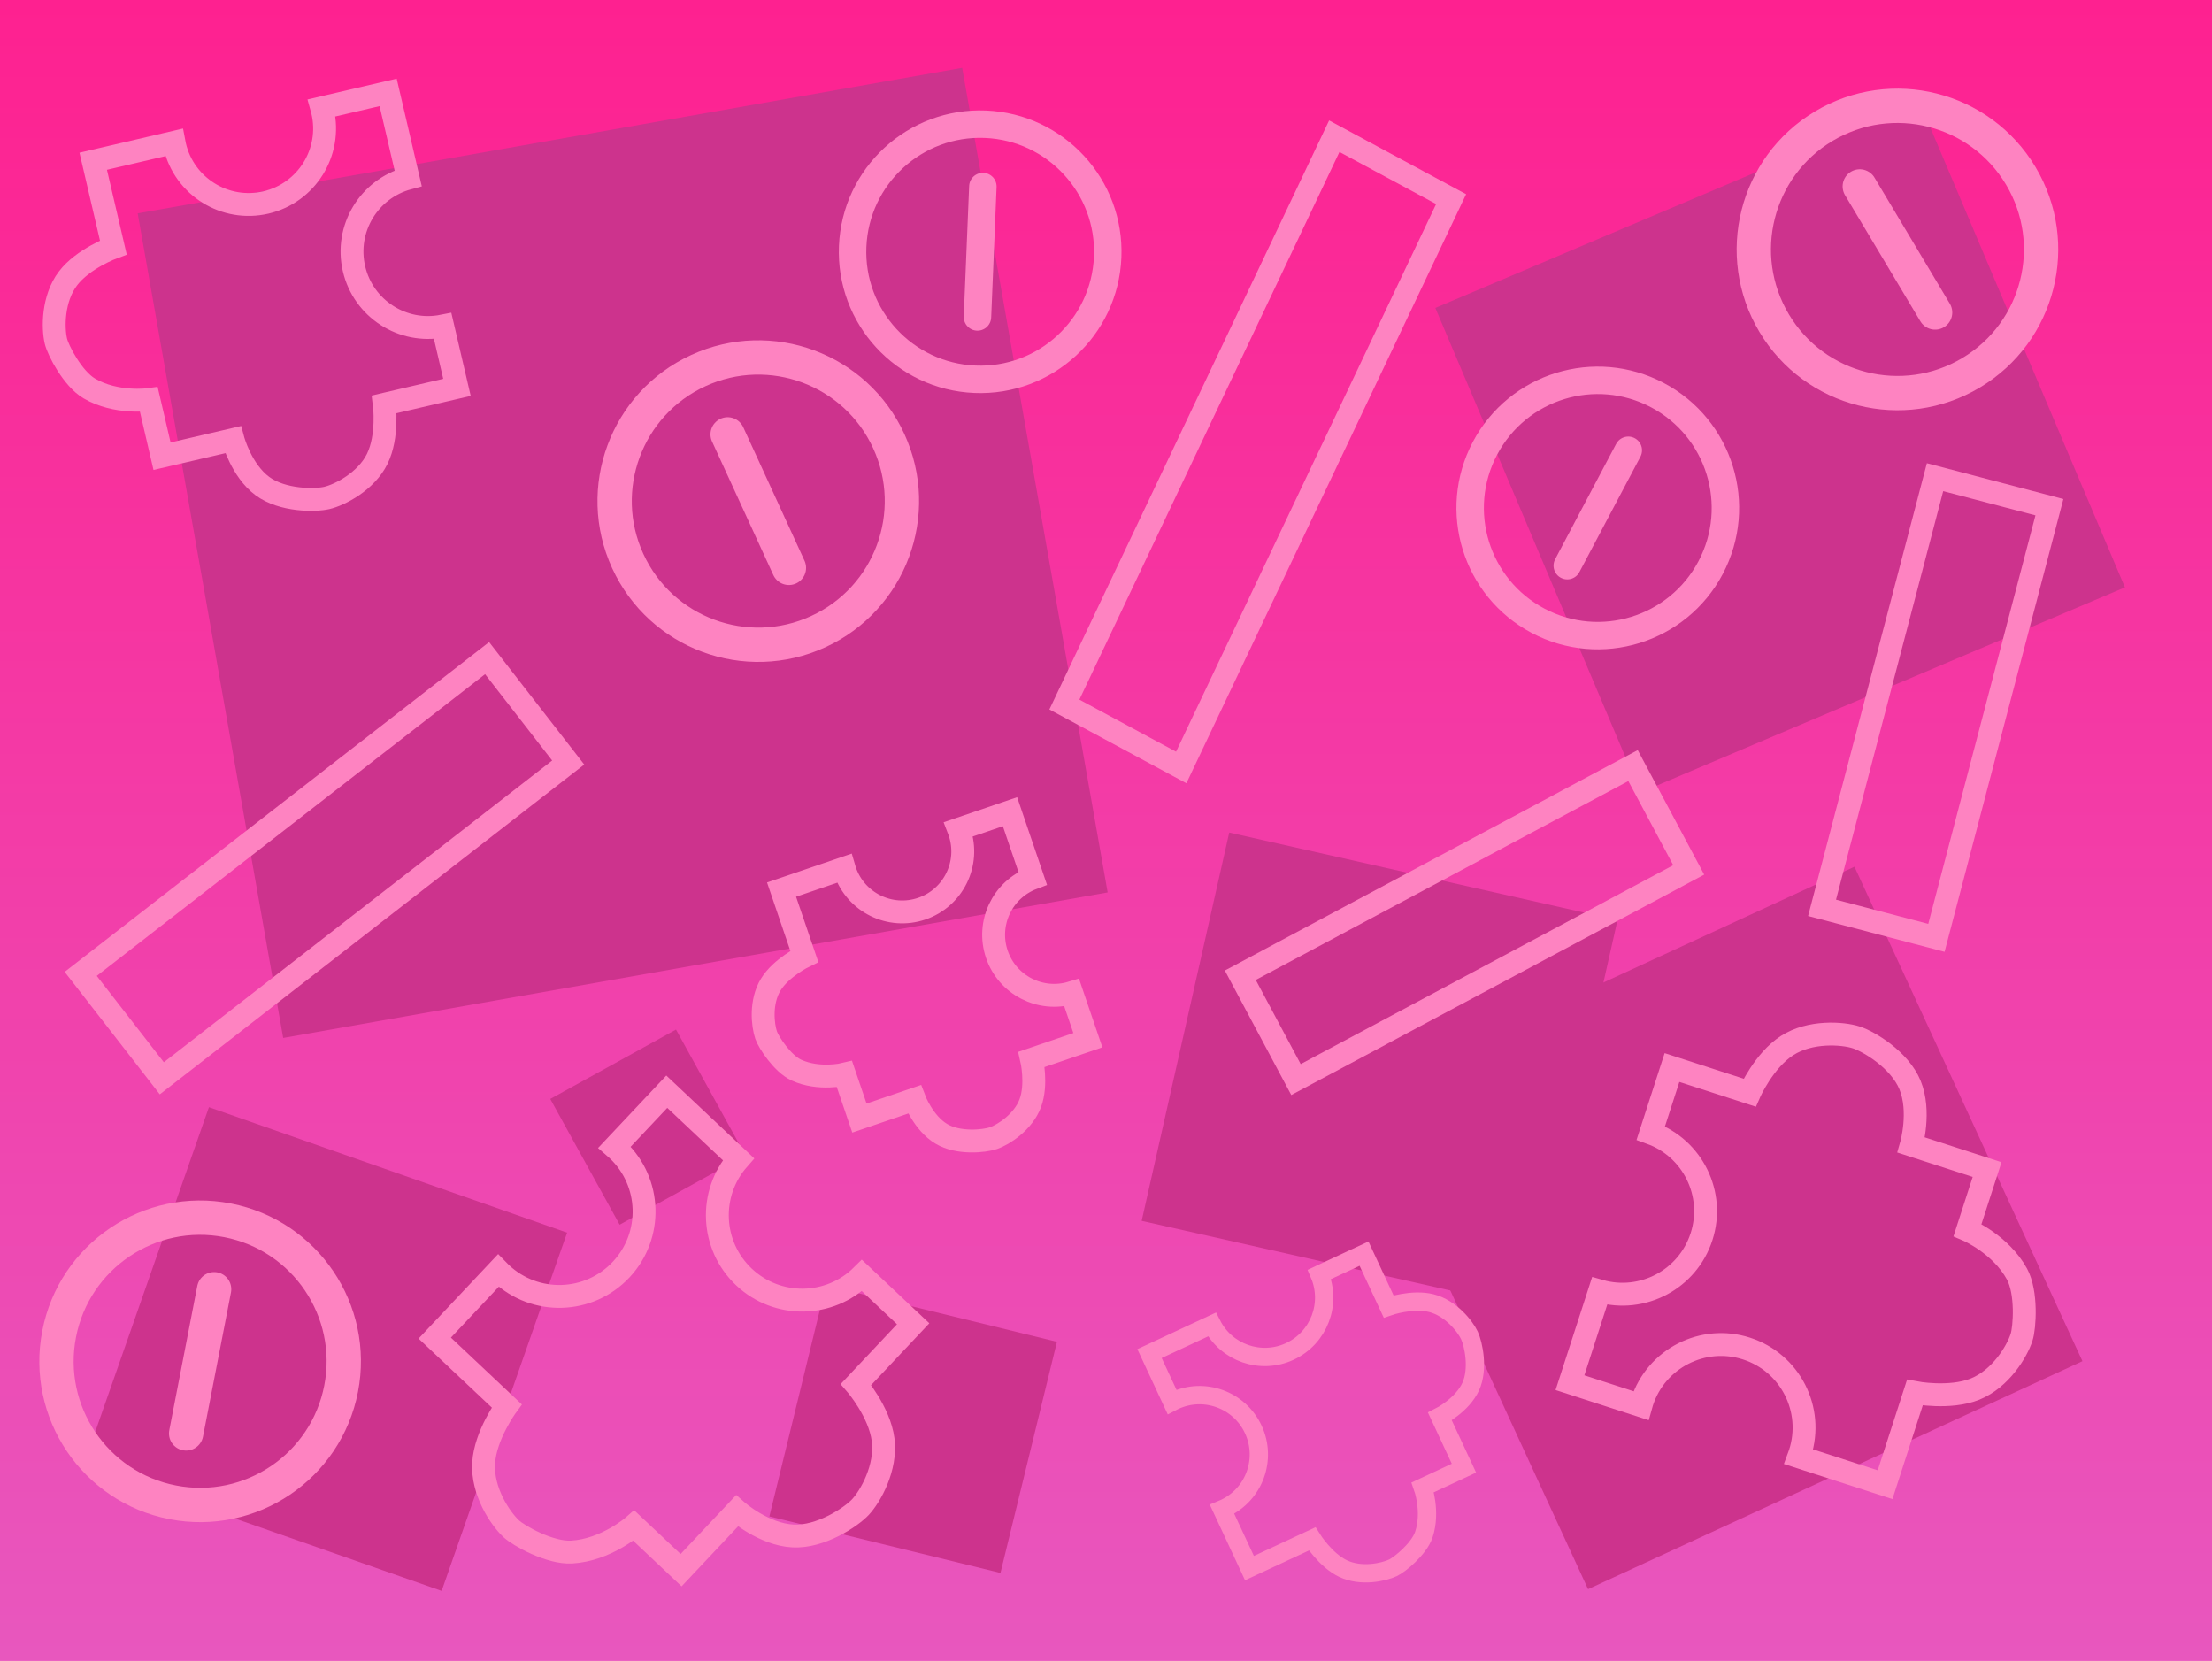 <svg version="1.1" xmlns="http://www.w3.org/2000/svg" xmlns:xlink="http://www.w3.org/1999/xlink" width="483.5" height="363" viewBox="0,0,483.5,363"><defs><linearGradient x1="240" y1="-1.5" x2="240" y2="361.5" gradientUnits="userSpaceOnUse" id="color-1"><stop offset="0" stop-color="#fe2190"/><stop offset="1" stop-color="#e857be"/></linearGradient></defs><g transform="translate(1.75,1.5)"><g data-paper-data="{&quot;isPaintingLayer&quot;:true}" fill-rule="nonzero" stroke-linejoin="miter" stroke-miterlimit="10" stroke-dasharray="" stroke-dashoffset="0" style="mix-blend-mode: normal"><path d="M-1.75,361.5v-363h483.5v363z" data-paper-data="{&quot;index&quot;:null}" fill="url(#color-1)" stroke="none" stroke-width="0" stroke-linecap="butt"/><path d="M403.598,187.92l49.834,108.063l-108.063,49.834l-49.834,-108.063z" data-paper-data="{&quot;index&quot;:null}" fill="#cd338d" stroke="none" stroke-width="0" stroke-linecap="butt"/><path d="M351.804,199.592l-19.141,84.868l-84.868,-19.141l19.141,-84.868z" data-paper-data="{&quot;index&quot;:null}" fill="#cd338d" stroke="none" stroke-width="0" stroke-linecap="butt"/><path d="M208.558,13.325l31.803,180.215l-180.215,31.803l-31.803,-180.215z" data-paper-data="{&quot;index&quot;:null}" fill="#cd338d" stroke="none" stroke-width="0" stroke-linecap="butt"/><path d="M229.281,291.752l-12.348,50.513l-50.513,-12.348l12.348,-50.513z" data-paper-data="{&quot;index&quot;:null}" fill="#cd338d" stroke="none" stroke-width="0" stroke-linecap="butt"/><path d="M417.887,20.968l44.83,105.902l-105.902,44.83l-44.83,-105.902z" data-paper-data="{&quot;index&quot;:null}" fill="#cd338d" stroke="none" stroke-width="0" stroke-linecap="butt"/><path d="M146.011,223.509l15.166,27.485l-27.485,15.166l-15.166,-27.485z" data-paper-data="{&quot;index&quot;:null}" fill="#cd338d" stroke="none" stroke-width="0" stroke-linecap="butt"/><path d="M122.209,267.9l-27.424,78.292l-78.292,-27.424l27.424,-78.292z" data-paper-data="{&quot;index&quot;:null}" fill="#cd338d" stroke="none" stroke-width="0" stroke-linecap="butt"/><g data-paper-data="{&quot;index&quot;:null}" fill="none" stroke="#fe83c1" stroke-width="7.5"><path d="M38.935,311.773l6.118,-31.511" stroke-linecap="round"/><path d="M11.177,290.034c3.304,-17.02 19.781,-28.139 36.801,-24.834c17.02,3.304 28.139,19.781 24.834,36.801c-3.304,17.02 -19.781,28.139 -36.801,24.834c-17.02,-3.304 -28.139,-19.781 -24.834,-36.801z" stroke-linecap="butt"/></g><path d="M391.425,316.877c0.096,-0.258 0.188,-0.519 0.273,-0.784c3.088,-9.537 -2.14,-19.771 -11.677,-22.859c-9.537,-3.088 -19.771,2.14 -22.859,11.677c-0.086,0.265 -0.165,0.53 -0.238,0.795l-15.51,-5.022l6.489,-20.041c9.364,2.687 19.24,-2.52 22.264,-11.859c3.024,-9.339 -1.927,-19.346 -11.088,-22.657l4.636,-14.318l16.972,5.495c0,0 3.084,-7.02 8.192,-10.302c5.046,-3.242 12.098,-2.752 15.123,-1.773c2.754,0.892 9.463,4.877 11.733,10.384c2.395,5.808 0.278,13.128 0.278,13.128l16.577,5.367l-4.281,13.222c0,0 7.266,3.099 10.814,9.621c2.199,4.042 1.697,11.672 0.999,13.827c-1.002,3.096 -4.565,9.061 -10.17,11.314c-5.548,2.229 -13.145,0.761 -13.145,0.761l-6.517,20.13z" data-paper-data="{&quot;index&quot;:null}" fill="none" stroke="#fe83c1" stroke-width="5" stroke-linecap="butt"/><path d="M265.375,328.368c0.182,-0.075 0.363,-0.154 0.543,-0.238c6.492,-3.025 9.302,-10.739 6.277,-17.231c-3.025,-6.492 -10.739,-9.302 -17.231,-6.277c-0.18,0.084 -0.357,0.171 -0.532,0.262l-4.919,-10.557l13.642,-6.356c3.15,6.206 10.68,8.84 17.037,5.878c6.357,-2.962 9.184,-10.421 6.458,-16.825l9.746,-4.541l5.383,11.553c0,0 5.173,-1.802 9.376,-0.727c4.151,1.063 7.326,4.991 8.285,7.049c0.873,1.874 2.053,7.324 0.276,11.191c-1.874,4.079 -6.733,6.533 -6.733,6.533l5.258,11.284l-9,4.194c0,0 1.914,5.309 0.228,10.339c-1.045,3.117 -5.28,6.566 -6.748,7.25c-2.107,0.982 -6.961,2.021 -10.867,0.184c-3.866,-1.818 -6.794,-6.507 -6.794,-6.507l-13.702,6.384z" data-paper-data="{&quot;index&quot;:null}" fill="none" stroke="#fe83c1" stroke-width="4" stroke-linecap="butt"/><path d="M122.448,165.152l-88.829,69.009l-17.727,-22.818l88.829,-69.009z" data-paper-data="{&quot;index&quot;:null}" fill="none" stroke="#fe83c1" stroke-width="5" stroke-linecap="butt"/><path d="M446.211,109.348l-24.698,94.119l-25,-6.56l24.698,-94.119z" data-paper-data="{&quot;index&quot;:null}" fill="none" stroke="#fe83c1" stroke-width="5" stroke-linecap="butt"/><path d="M36.282,29.618c0.046,0.247 0.098,0.495 0.156,0.743c2.083,8.926 11.008,14.473 19.935,12.39c8.926,-2.083 14.473,-11.008 12.39,-19.935c-0.058,-0.248 -0.121,-0.493 -0.189,-0.735l14.516,-3.388l4.378,18.758c-8.601,2.316 -13.878,11.055 -11.838,19.796c2.04,8.741 10.641,14.241 19.378,12.51l3.128,13.401l-15.885,3.708c0,0 0.899,6.953 -1.553,11.935c-2.422,4.921 -8.176,7.866 -11.006,8.526c-2.577,0.602 -9.713,0.647 -14.09,-2.594c-4.617,-3.418 -6.414,-10.15 -6.414,-10.15l-15.516,3.622l-2.889,-12.376c0,0 -7.153,1.003 -13.011,-2.43c-3.63,-2.127 -6.838,-8.339 -7.309,-10.357c-0.676,-2.897 -0.703,-9.251 2.624,-13.66c3.293,-4.365 9.935,-6.801 9.935,-6.801l-4.398,-18.841z" data-paper-data="{&quot;index&quot;:null}" fill="none" stroke="#fe83c1" stroke-width="5" stroke-linecap="butt"/><g data-paper-data="{&quot;index&quot;:null}" fill="none" stroke="#fe83c1" stroke-width="7.5"><path d="M404.761,39.24l16.466,27.555" stroke-linecap="round"/><path d="M439.942,36.915c8.893,14.883 4.038,34.158 -10.845,43.051c-14.883,8.893 -34.158,4.038 -43.051,-10.845c-8.893,-14.883 -4.038,-34.158 10.845,-43.051c14.883,-8.893 34.158,-4.038 43.051,10.845z" stroke-linecap="butt"/></g><g data-paper-data="{&quot;index&quot;:null}" fill="none" stroke="#fe83c1" stroke-width="6"><path d="M354.162,96.912l-13.336,25.212" stroke-linecap="round"/><path d="M322.838,96.475c7.203,-13.617 24.081,-18.817 37.699,-11.614c13.617,7.203 18.817,24.081 11.614,37.699c-7.203,13.617 -24.081,18.817 -37.699,11.614c-13.617,-7.203 -18.817,-24.081 -11.614,-37.699z" stroke-linecap="butt"/></g><g data-paper-data="{&quot;index&quot;:null}" fill="none" stroke="#fe83c1" stroke-width="7.5"><path d="M157.299,93.431l13.39,29.174" stroke-linecap="round"/><path d="M135.463,121.113c-7.232,-15.757 -0.321,-34.394 15.436,-41.626c15.757,-7.232 34.394,-0.321 41.626,15.436c7.232,15.757 0.321,34.394 -15.436,41.626c-15.757,7.232 -34.394,0.321 -41.626,-15.436z" stroke-linecap="butt"/></g><g data-paper-data="{&quot;index&quot;:null}" fill="none" stroke="#fe83c1" stroke-width="6"><path d="M213.083,39.269l-1.177,28.497" stroke-linecap="round"/><path d="M213.646,25.648c15.392,0.636 27.354,13.629 26.718,29.021c-0.636,15.392 -13.629,27.354 -29.021,26.718c-15.392,-0.636 -27.354,-13.629 -26.718,-29.021c0.636,-15.392 13.629,-27.354 29.021,-26.718z" stroke-linecap="butt"/></g><path d="M315.437,42.018l-58.995,124.214l-25.539,-13.754l58.995,-124.214z" data-paper-data="{&quot;index&quot;:null}" fill="none" stroke="#fe83c1" stroke-width="5" stroke-linecap="butt"/><path d="M107.165,276.194c0.196,0.202 0.397,0.4 0.604,0.595c7.457,7.023 19.195,6.672 26.219,-0.785c7.023,-7.457 6.672,-19.195 -0.785,-26.219c-0.207,-0.195 -0.417,-0.384 -0.63,-0.568l11.422,-12.127l15.67,14.759c-6.577,7.472 -6.089,18.871 1.213,25.748c7.302,6.877 18.709,6.683 25.775,-0.329l11.195,10.544l-12.499,13.27c0,0 5.134,5.919 5.93,12.072c0.787,6.078 -2.751,12.377 -4.978,14.741c-2.028,2.153 -8.643,6.606 -14.722,6.294c-6.412,-0.329 -12.246,-5.486 -12.246,-5.486l-12.208,12.962l-10.338,-9.738c0,0 -6.04,5.355 -13.616,5.779c-4.694,0.263 -11.521,-3.538 -13.207,-5.126c-2.42,-2.28 -6.372,-8.179 -6,-14.341c0.368,-6.099 5.047,-12.473 5.047,-12.473l-15.739,-14.824z" data-paper-data="{&quot;index&quot;:null}" fill="none" stroke="#fe83c1" stroke-width="5" stroke-linecap="butt"/><path d="M182.759,188.26c0.056,0.193 0.117,0.385 0.182,0.577c2.357,6.914 9.873,10.609 16.787,8.252c6.914,-2.357 10.609,-9.873 8.252,-16.787c-0.065,-0.192 -0.135,-0.381 -0.208,-0.568l11.245,-3.833l4.953,14.53c-6.638,2.515 -10.133,9.863 -7.825,16.633c2.308,6.771 9.563,10.454 16.355,8.391l3.538,10.38l-12.305,4.194c0,0 1.261,5.443 -0.289,9.587c-1.532,4.093 -5.863,6.883 -8.055,7.63c-1.997,0.681 -7.652,1.28 -11.379,-0.945c-3.931,-2.346 -5.888,-7.543 -5.888,-7.543l-12.019,4.097l-3.268,-9.586c0,0 -5.593,1.36 -10.51,-0.9c-3.046,-1.4 -6.081,-6.074 -6.614,-7.637c-0.765,-2.244 -1.287,-7.281 1.003,-11.04c2.267,-3.721 7.342,-6.177 7.342,-6.177l-4.975,-14.594z" data-paper-data="{&quot;index&quot;:null}" fill="none" stroke="#fe83c1" stroke-width="5" stroke-linecap="butt"/><path d="M367.369,188.62l-85.844,45.818l-12.17,-22.802l85.844,-45.818z" data-paper-data="{&quot;index&quot;:null}" fill="none" stroke="#fe83c1" stroke-width="5" stroke-linecap="butt"/></g></g></svg>